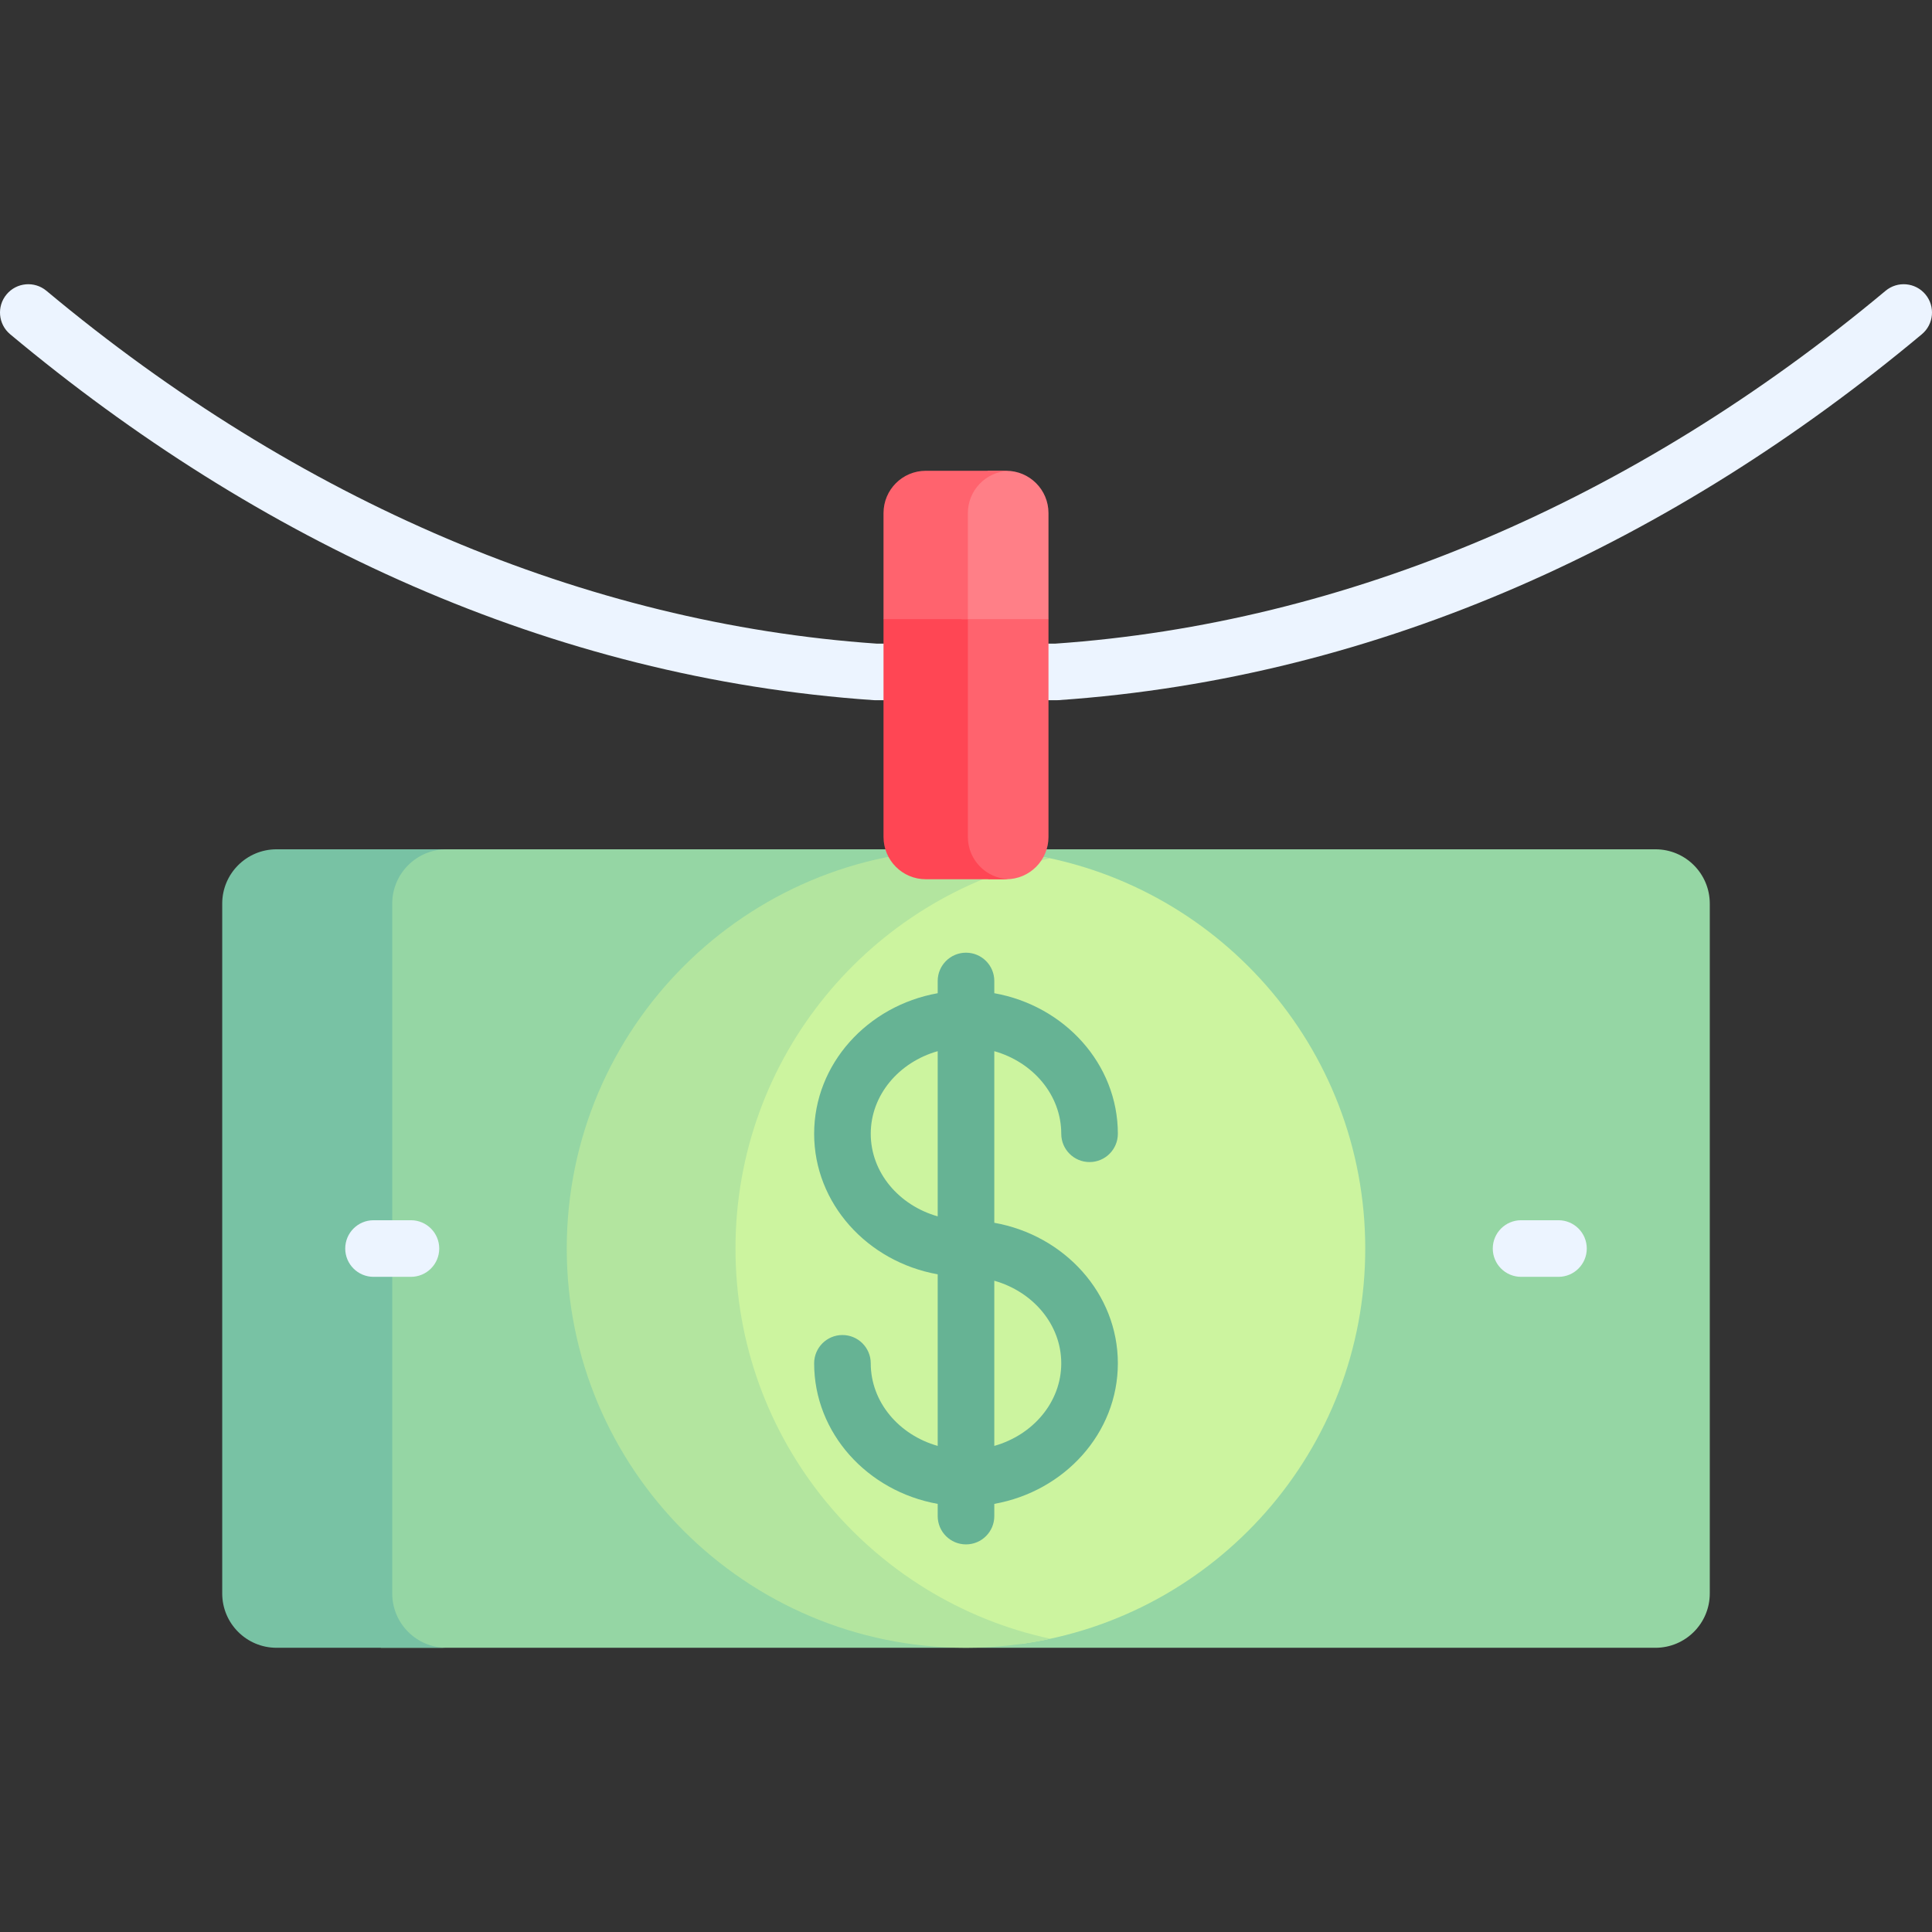 <svg id="Capa_1" enable-background="new 0 0 512 512" height="512" viewBox="0 0 512 512" width="512" xmlns="http://www.w3.org/2000/svg"><rect x="0" y="0" width="512" height="512" fill="#333333" stroke="none"/><g><g><path d="m279.939 185.567-47.897-.001c-.171 0-.343-.006-.514-.018-85.766-5.885-163.399-42.322-228.836-96.97-3.179-2.655-3.604-7.385-.949-10.564 2.655-3.18 7.385-3.604 10.564-.949 66.843 55.823 142.909 88.152 219.993 93.501l47.379.001c77.09-5.346 153.164-37.674 220.013-93.502 3.179-2.655 7.909-2.23 10.564.949 2.655 3.18 2.23 7.909-.949 10.564-65.455 54.662-143.094 91.09-228.855 96.971-.171.012-.342.018-.513.018z" fill="#ecf4ff"/></g><g><path d="m438.709 225.073h-337.774v211.606h337.775c7.953 0 14.4-6.447 14.4-14.4 0-6.325 0-176.61 0-182.807-.001-7.952-6.448-14.399-14.401-14.399z" fill="#95d6a4"/><path d="m103.945 422.279c0-6.198 0-176.483 0-182.807 0-7.953 6.447-14.399 14.4-14.399h-45.054c-7.953 0-14.4 6.447-14.4 14.399v182.807c0 7.953 6.447 14.4 14.4 14.4h45.054c-7.953 0-14.4-6.447-14.4-14.4z" fill="#78c2a4"/><path d="m270.591 226.098c-45.301 13.316-78.389 55.166-78.389 104.778s33.088 91.462 78.389 104.777c51.525-7.111 91.212-51.297 91.212-104.777.001-53.481-39.687-97.666-91.212-104.778z" fill="#ccf49f"/><path d="m194.911 330.876c0-50.76 35.754-93.152 83.446-103.415-7.209-1.551-14.684-2.388-22.357-2.388-58.434 0-105.803 47.37-105.803 105.803s47.37 105.803 105.803 105.803c7.673 0 15.148-.837 22.357-2.388-47.692-10.263-83.446-52.655-83.446-103.415z" fill="#b3e59f"/></g><g><path d="m413.011 323.375h-9.91c-4.142 0-7.5 3.357-7.5 7.5s3.358 7.5 7.5 7.5h9.91c4.142 0 7.5-3.357 7.5-7.5s-3.358-7.5-7.5-7.5z" fill="#ecf4ff"/><path d="m108.901 323.375h-9.91c-4.142 0-7.5 3.357-7.5 7.5s3.358 7.5 7.5 7.5h9.91c4.142 0 7.5-3.357 7.5-7.5s-3.358-7.5-7.5-7.5z" fill="#ecf4ff"/><path d="m281.243 300.458c0 4.143 3.358 7.5 7.5 7.5s7.5-3.357 7.5-7.5c0-18.493-14.126-33.926-32.743-37.247v-3.238c0-4.143-3.358-7.5-7.5-7.5s-7.5 3.357-7.5 7.5v3.238c-18.617 3.321-32.743 18.755-32.743 37.247s14.126 33.927 32.743 37.248v45.474c-10.268-2.907-17.743-11.619-17.743-21.885 0-4.143-3.358-7.5-7.5-7.5s-7.5 3.357-7.5 7.5c0 18.493 14.126 33.926 32.743 37.248v3.238c0 4.143 3.358 7.5 7.5 7.5s7.5-3.357 7.5-7.5v-3.238c18.617-3.321 32.743-18.755 32.743-37.248s-14.126-33.926-32.743-37.247v-45.475c10.268 2.906 17.743 11.618 17.743 21.885zm-50.486 0c0-10.267 7.475-18.979 17.743-21.885v43.772c-10.268-2.908-17.743-11.62-17.743-21.887zm50.486 60.836c0 10.267-7.475 18.979-17.743 21.885v-43.771c10.268 2.908 17.743 11.62 17.743 21.886z" fill="#66b394"/></g><path d="m273.982 161.089h-19.167v65.009l7.158 6.911h4.679c6.19 0 11.207-5.018 11.207-11.207v-57.732z" fill="#ff636e"/><path d="m256.498 221.802v-57.732l2.674-2.98h-22.357l-2.674 2.98v57.732c0 6.19 5.018 11.207 11.208 11.207h21.303c.178 0 .351-.018.527-.027-5.943-.276-10.681-5.168-10.681-11.18z" fill="#ff4654"/><path d="m266.652 124.762h-4.813l-7.024 5.682v33.626h23.044v-28.1c0-6.19-5.017-11.208-11.207-11.208z" fill="#ff7f87"/><path d="m267.179 124.789c-.176-.008-.349-.027-.527-.027h-21.303c-6.189 0-11.208 5.018-11.208 11.207v28.1h22.357v-28.1c0-6.011 4.738-10.903 10.681-11.18z" fill="#ff636e"/></g></svg>